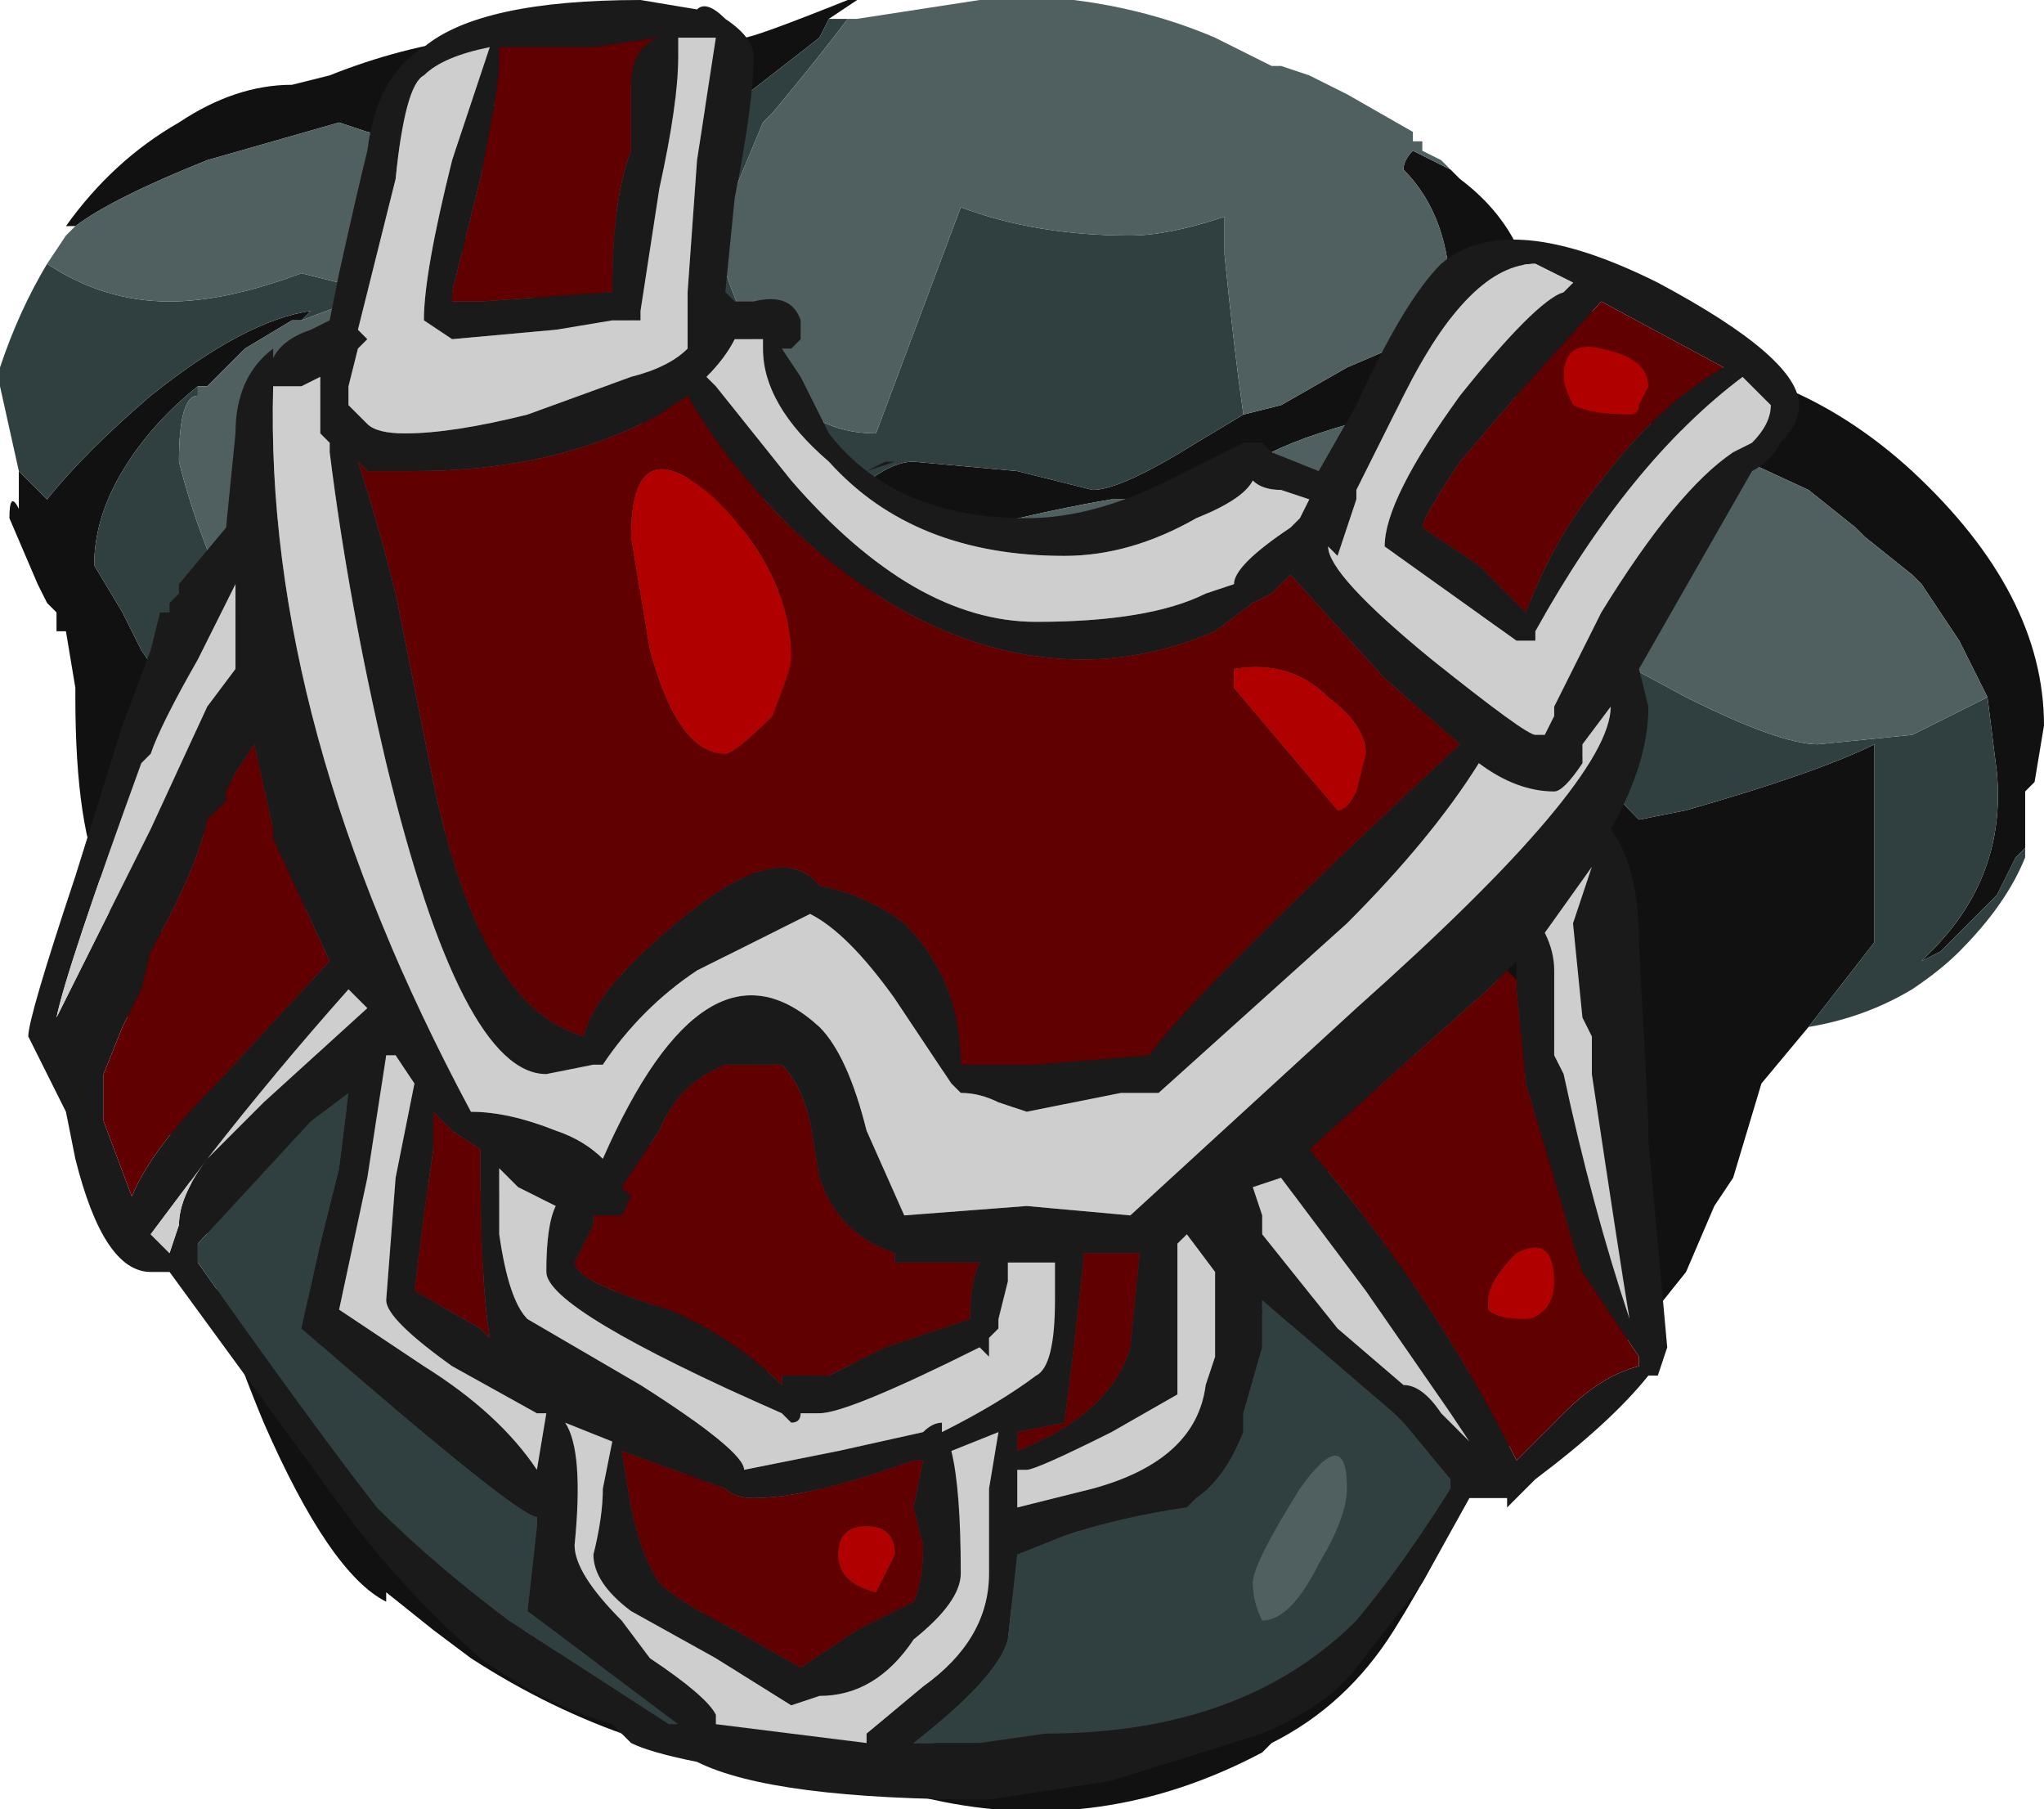 <?xml version="1.0" encoding="UTF-8" standalone="no"?>
<svg xmlns:ffdec="https://www.free-decompiler.com/flash" xmlns:xlink="http://www.w3.org/1999/xlink" ffdec:objectType="frame" height="67.2px" width="75.95px" xmlns="http://www.w3.org/2000/svg">
  <g transform="matrix(1.0, 0.0, 0.0, 1.0, 37.1, 31.15)">
    <use ffdec:characterId="2086" height="67.2" transform="matrix(1.0, 0.0, 0.0, 1.0, -37.1, -31.15)" width="75.95" xlink:href="#sprite0"/>
    <use ffdec:characterId="2087" height="9.55" transform="matrix(7.0, 0.0, 0.0, 7.0, -36.05, -31.15)" width="9.4" xlink:href="#shape1"/>
  </g>
  <defs>
    <g id="sprite0" transform="matrix(1.0, 0.0, 0.0, 1.0, 37.1, 31.15)">
      <use ffdec:characterId="2085" height="9.6" transform="matrix(7.0, 0.0, 0.0, 7.0, -37.1, -31.15)" width="10.85" xlink:href="#shape0"/>
    </g>
    <g id="shape0" transform="matrix(1.0, 0.0, 0.0, 1.0, 5.3, 4.45)">
      <path d="M1.3 -2.25 L1.5 -2.3 1.85 -2.5 2.2 -2.65 2.2 -2.6 2.25 -2.6 Q2.3 -2.6 2.35 -2.65 L2.45 -2.7 2.4 -2.75 2.4 -2.85 Q2.4 -3.3 2.15 -3.55 2.15 -3.6 2.2 -3.65 L2.4 -3.55 2.45 -3.5 Q2.65 -3.35 2.75 -3.15 L2.8 -3.0 3.15 -2.8 3.5 -2.55 Q4.25 -2.5 4.85 -1.95 5.55 -1.3 5.55 -0.6 L5.5 -0.3 5.45 -0.25 5.45 0.05 5.4 0.1 5.3 0.3 Q5.15 0.45 5.0 0.6 L4.9 0.65 4.95 0.6 Q5.35 0.2 5.3 -0.35 L5.25 -0.75 5.1 -1.05 4.9 -1.35 4.85 -1.4 4.6 -1.6 4.55 -1.65 4.3 -1.85 3.65 -2.15 3.55 -2.2 3.4 -2.2 3.0 -2.3 2.7 -2.35 2.05 -2.25 Q1.65 -2.15 1.45 -2.05 L1.4 -2.0 Q1.15 -1.8 0.85 -1.8 L0.6 -1.8 Q0.3 -1.75 -0.1 -1.65 -0.65 -1.45 -0.9 -0.9 L-0.95 -0.9 -0.95 -0.85 -1.1 -0.55 -1.15 -0.4 -1.25 -0.15 -1.3 -0.05 Q-1.3 0.4 -1.1 0.55 L-1.1 0.6 Q-0.95 0.7 -0.65 0.85 L0.85 0.8 1.75 0.6 1.95 0.55 2.4 0.35 2.8 0.1 Q2.75 -0.1 2.85 -0.3 2.85 -0.5 2.7 -0.85 L2.55 -1.2 2.5 -1.45 2.6 -1.25 Q2.9 -0.6 3.4 -0.1 L3.65 -0.15 Q4.35 -0.35 4.65 -0.5 L4.65 0.55 4.3 1.0 4.05 1.3 3.9 1.8 3.8 1.95 3.65 2.3 3.45 2.55 3.0 3.0 2.55 3.35 Q2.35 3.8 2.1 4.2 1.85 4.6 1.45 4.8 L1.4 4.85 Q0.55 5.3 -0.35 5.1 L-1.0 4.95 Q-1.95 4.9 -2.8 4.35 L-3.0 4.2 -3.25 4.0 -3.25 4.05 Q-3.55 3.9 -3.9 3.1 -4.15 2.5 -4.2 2.15 L-4.2 2.05 Q-4.3 1.75 -4.55 1.25 L-4.55 1.2 -4.6 1.05 -4.7 0.6 Q-4.7 0.4 -4.75 0.3 L-4.75 0.25 Q-4.9 -0.05 -4.9 -0.75 L-4.9 -0.8 -4.95 -1.1 -5.0 -1.1 -5.0 -1.2 -5.05 -1.25 -5.1 -1.35 -5.25 -1.7 Q-5.25 -1.85 -5.2 -1.75 L-5.2 -1.95 -5.05 -1.8 Q-4.85 -2.05 -4.5 -2.35 -4.0 -2.75 -3.65 -2.8 L-3.7 -2.75 -3.75 -2.75 -4.0 -2.6 -4.2 -2.4 -4.25 -2.4 Q-4.5 -2.2 -4.65 -1.95 -4.8 -1.7 -4.8 -1.45 L-4.65 -1.2 -4.55 -1.0 -4.0 -0.2 Q-3.8 0.0 -3.65 0.0 L-3.5 -0.05 -3.0 0.35 Q-2.75 0.5 -2.45 0.6 L-2.5 0.6 -2.35 0.65 -2.25 0.65 -2.95 0.6 -3.05 0.6 -3.4 0.55 -3.95 0.2 -4.05 0.15 -4.15 0.0 -4.2 0.05 -4.2 0.0 -4.25 -0.05 -4.35 -0.05 -4.4 0.05 -4.35 0.15 Q-4.45 0.2 -4.45 0.35 -4.45 0.65 -4.35 0.7 L-4.35 0.8 -4.3 0.95 -4.15 1.25 -4.1 1.25 -4.05 1.3 Q-3.9 1.3 -3.75 1.2 -3.55 1.1 -3.4 1.1 L-3.0 1.2 -2.9 1.2 -3.0 1.25 Q-3.55 1.4 -3.75 1.7 L-3.75 1.75 -3.7 2.1 -3.7 2.3 Q-3.6 2.7 -3.45 3.05 -3.25 3.6 -3.0 3.75 L-2.85 3.85 -2.8 3.95 -2.7 4.05 -2.4 4.3 -1.7 4.5 -1.6 4.55 -1.45 4.6 -1.6 4.0 Q-1.7 3.55 -1.65 3.3 -1.55 2.65 -1.85 2.45 L-2.05 2.3 Q-2.15 2.2 -2.15 2.0 L-2.15 1.7 -2.1 1.6 -2.1 1.4 Q-2.0 0.95 -1.85 0.85 L-1.75 0.9 -1.75 1.25 -1.8 1.3 -1.8 1.5 -1.85 1.6 Q-1.85 1.75 -1.6 2.05 L-1.45 2.2 -1.4 2.3 -1.1 2.7 Q-1.1 2.75 -1.15 2.8 L-1.2 2.8 -1.35 2.95 -1.5 3.05 Q-1.55 3.15 -1.55 3.2 L-1.55 3.8 -1.45 4.2 -1.4 4.55 -1.4 4.65 -1.2 4.65 -1.1 4.7 -0.7 4.8 -0.35 4.8 0.15 4.75 Q0.75 4.7 1.3 4.35 1.8 4.1 1.9 3.8 L1.95 3.8 Q2.2 3.45 2.35 3.1 L2.4 3.0 3.1 1.95 3.1 1.9 2.95 2.05 Q2.75 2.15 2.6 2.15 L2.35 2.15 2.25 2.3 Q2.05 2.6 1.6 2.6 L1.45 2.55 1.35 2.5 Q1.95 2.45 2.1 2.05 L2.1 1.95 2.15 1.55 1.9 1.55 1.9 1.6 1.85 1.65 Q1.75 1.8 1.55 1.9 1.3 2.05 1.0 2.15 L0.9 2.05 0.95 2.05 Q1.35 1.85 1.65 1.5 L2.0 1.05 2.05 1.05 2.05 1.1 Q2.05 1.3 1.95 1.5 2.4 1.45 2.85 0.85 L2.9 0.75 2.55 0.75 2.35 0.75 2.15 0.75 1.75 0.95 Q1.5 1.15 1.2 1.25 L1.05 1.3 0.1 1.35 Q-0.45 1.25 -0.85 0.9 L-1.2 0.85 Q-1.45 0.8 -1.45 0.6 L-1.45 0.5 -1.4 0.45 -1.35 0.25 -1.35 0.0 -1.4 0.0 -1.3 -0.25 -1.3 -0.5 -1.25 -0.5 -1.15 -0.8 -1.15 -0.85 -1.05 -1.2 Q-0.95 -1.6 -0.8 -1.8 -0.6 -2.0 -0.45 -2.0 L0.1 -1.95 0.5 -1.85 Q0.65 -1.85 1.05 -2.1 L1.3 -2.25 M-4.9 -3.25 L-4.95 -3.25 Q-4.7 -3.6 -4.35 -3.8 -4.05 -4.0 -3.75 -4.0 L-3.55 -4.05 Q-2.8 -4.35 -2.0 -4.25 L-1.45 -4.25 -1.45 -4.3 -1.35 -4.25 Q-1.3 -4.25 -0.8 -4.45 L-0.75 -4.45 -0.9 -4.35 -0.95 -4.25 -1.4 -3.9 -1.45 -3.85 -1.65 -3.9 -1.9 -4.0 -1.95 -4.0 -2.0 -3.95 -2.55 -3.95 -2.7 -3.9 Q-2.4 -3.8 -2.4 -3.6 L-2.5 -3.4 -2.55 -3.25 -2.4 -3.15 -2.0 -2.8 Q-1.75 -2.55 -1.65 -2.4 L-1.6 -2.3 Q-1.2 -1.95 -1.2 -1.85 L-1.25 -1.8 -1.3 -1.7 Q-1.45 -1.55 -1.45 -1.3 -1.65 -1.4 -1.6 -1.65 L-1.6 -1.8 -1.65 -1.85 -1.65 -2.0 -1.85 -2.2 -1.9 -2.2 -1.95 -2.3 -2.35 -2.7 -2.5 -2.9 -2.55 -2.95 -2.6 -2.95 -2.9 -3.15 -2.8 -3.2 -2.8 -3.25 -2.75 -3.25 Q-2.65 -3.3 -2.65 -3.4 -2.65 -3.55 -2.95 -3.65 L-3.05 -3.65 -3.1 -3.7 -3.35 -3.75 -3.5 -3.8 -4.2 -3.6 Q-4.7 -3.4 -4.9 -3.25 M3.05 1.0 L2.8 1.25 Q2.55 1.45 2.35 1.5 L2.4 1.65 2.4 1.9 2.75 1.7 3.05 1.0 M-1.5 1.15 L-1.5 1.15 M-2.85 2.2 L-2.85 2.2" fill="#111111" fill-rule="evenodd" stroke="none"/>
      <path d="M-0.8 -4.35 Q-0.95 -4.15 -1.2 -3.85 L-1.25 -3.8 -1.5 -3.2 Q-1.45 -2.95 -1.3 -2.65 -1.1 -2.15 -0.65 -2.15 L-0.2 -3.35 Q0.2 -3.2 0.7 -3.2 0.9 -3.2 1.2 -3.3 L1.2 -3.1 Q1.25 -2.6 1.3 -2.25 L1.05 -2.1 Q0.65 -1.85 0.5 -1.85 L0.1 -1.95 -0.45 -2.0 Q-0.6 -2.0 -0.8 -1.8 -0.95 -1.6 -1.05 -1.2 L-1.15 -0.85 -1.25 -1.1 -1.25 -1.15 Q-1.1 -1.45 -1.1 -1.55 -1.1 -1.7 -1.2 -1.8 L-1.2 -1.85 Q-1.2 -1.95 -1.6 -2.3 L-1.65 -2.4 Q-1.75 -2.55 -2.0 -2.8 L-2.4 -3.15 -2.0 -3.35 -1.75 -3.55 -1.7 -3.55 -1.5 -3.8 -1.45 -3.85 -1.4 -3.9 -0.95 -4.25 -0.9 -4.35 -0.8 -4.35 M2.4 -3.55 L2.45 -3.5 2.4 -3.55 M5.45 -0.25 L5.45 0.1 Q5.35 0.35 5.1 0.6 5.0 0.7 4.85 0.8 4.6 0.95 4.3 1.0 L4.65 0.55 4.65 -0.5 Q4.35 -0.35 3.65 -0.15 L3.4 -0.1 Q2.9 -0.6 2.6 -1.25 L2.5 -1.45 2.55 -1.2 2.7 -0.85 Q2.85 -0.5 2.85 -0.3 2.75 -0.1 2.8 0.1 L2.4 0.35 1.95 0.55 1.75 0.6 0.85 0.8 -0.65 0.85 Q-0.95 0.7 -1.1 0.6 L-1.1 0.55 Q-1.3 0.4 -1.3 -0.05 L-1.25 -0.15 -1.15 -0.4 -1.25 -0.05 Q-1.25 0.3 -0.05 0.3 1.0 0.3 1.9 -0.45 2.2 -0.75 2.4 -0.95 L1.95 -1.8 1.85 -1.95 2.1 -1.8 Q2.45 -1.6 2.85 -1.25 L3.0 -1.1 3.65 -0.75 Q4.15 -0.5 4.35 -0.5 L4.85 -0.55 Q4.95 -0.6 5.05 -0.65 L5.25 -0.75 5.3 -0.35 Q5.35 0.2 4.95 0.6 L4.9 0.65 5.0 0.6 Q5.15 0.45 5.3 0.3 L5.4 0.1 5.45 0.05 5.45 -0.25 M-5.2 -1.95 L-5.3 -2.4 -5.3 -2.5 Q-5.2 -2.8 -5.05 -3.05 -4.75 -2.85 -4.4 -2.85 -4.1 -2.85 -3.7 -3.0 L-3.3 -2.9 -3.7 -2.75 -3.65 -2.8 Q-4.0 -2.75 -4.5 -2.35 -4.85 -2.05 -5.05 -1.8 L-5.2 -1.95 M1.45 -2.05 L1.55 -2.0 1.4 -2.0 1.45 -2.05 M-1.15 -0.8 L-1.25 -0.5 -1.3 -0.5 -1.3 -0.25 -1.4 0.0 -1.35 0.0 -1.35 0.25 -1.4 0.45 -1.45 0.5 Q-1.5 0.5 -1.55 0.6 L-1.6 0.65 -1.6 0.75 -1.95 0.7 -2.45 0.6 Q-2.75 0.5 -3.0 0.35 L-3.5 -0.05 -3.65 0.0 Q-3.8 0.0 -4.0 -0.2 L-4.55 -1.0 -4.65 -1.2 -4.8 -1.45 Q-4.8 -1.7 -4.65 -1.95 -4.5 -2.2 -4.25 -2.4 L-4.25 -2.35 Q-4.35 -2.35 -4.35 -2.0 -4.25 -1.6 -4.05 -1.2 L-4.0 -1.1 -3.9 -1.0 -3.65 -0.6 -3.65 -0.55 Q-3.45 -0.35 -3.0 -0.1 L-3.0 -0.05 -2.75 0.0 Q-2.35 0.25 -2.15 0.25 -1.95 0.25 -1.5 -0.6 L-1.25 -1.1 -1.15 -0.8 M0.1 1.35 L1.05 1.3 1.2 1.25 Q1.05 1.4 1.05 1.5 L1.1 1.55 Q1.45 1.45 1.6 1.35 1.75 1.2 1.75 0.95 L2.15 0.75 2.35 0.75 Q2.1 0.95 2.05 1.0 L2.0 1.05 1.65 1.5 Q1.35 1.85 0.95 2.05 L0.9 2.05 1.0 2.15 Q1.3 2.05 1.55 1.9 L1.45 2.1 1.55 2.15 Q1.75 2.15 1.9 2.0 2.0 1.95 2.0 1.85 2.0 1.6 1.9 1.55 L2.15 1.55 2.1 1.95 2.1 2.05 Q1.95 2.45 1.35 2.5 L1.45 2.55 1.6 2.6 Q2.05 2.6 2.25 2.3 L2.35 2.15 2.6 2.15 Q2.75 2.15 2.95 2.05 L3.1 1.9 3.1 1.95 2.4 3.0 2.35 3.1 Q2.2 3.45 1.95 3.8 L1.9 3.8 Q1.8 4.1 1.3 4.35 0.75 4.7 0.15 4.75 L0.2 4.45 Q0.2 4.2 0.25 4.1 0.35 4.0 0.45 3.6 L0.15 4.0 Q-0.05 4.25 -0.35 4.4 -0.45 4.4 -0.7 4.8 L-1.1 4.7 -1.2 4.65 -1.4 4.65 -1.4 4.55 -1.45 4.2 -1.55 3.8 -1.55 3.2 Q-1.55 3.15 -1.5 3.05 L-1.55 3.25 -1.5 3.4 Q-1.45 3.5 -1.3 3.5 -1.0 3.5 -0.7 3.35 -0.4 3.25 -0.4 3.1 -0.4 2.75 -0.95 2.8 L-1.15 2.8 Q-1.1 2.75 -1.1 2.7 L-1.4 2.3 -1.35 2.3 -1.05 2.35 Q-0.95 2.35 -0.95 2.3 L-0.9 2.15 -0.9 2.0 Q-1.15 1.7 -1.4 1.5 L-1.6 1.45 -1.7 1.45 -1.8 1.5 -1.8 1.3 -1.75 1.25 -1.75 0.9 -1.85 0.85 Q-2.0 0.95 -2.1 1.4 L-2.1 1.6 Q-2.1 1.2 -2.65 1.25 -2.9 1.3 -3.0 1.45 -3.15 1.55 -3.15 1.65 -3.15 1.8 -3.0 1.85 L-2.95 1.85 -2.4 1.9 Q-2.25 1.9 -2.15 1.75 L-2.15 1.7 -2.15 2.0 Q-2.15 2.2 -2.05 2.3 L-1.85 2.45 Q-1.55 2.65 -1.65 3.3 -1.7 3.55 -1.6 4.0 L-1.45 4.6 -1.6 4.55 -1.7 4.5 -2.4 4.3 -2.7 4.05 -2.8 3.95 -2.85 3.85 -3.0 3.75 Q-3.25 3.6 -3.45 3.05 -3.6 2.7 -3.7 2.3 L-3.7 2.1 -3.75 1.75 -3.75 1.7 Q-3.55 1.4 -3.0 1.25 L-2.9 1.2 -3.0 1.2 -3.4 1.1 Q-3.55 1.1 -3.75 1.2 -3.9 1.3 -4.05 1.3 L-4.1 1.25 -4.15 1.25 -4.3 0.95 -4.2 0.85 Q-4.0 0.75 -3.95 0.75 L-3.25 0.75 Q-3.1 0.7 -3.0 0.65 L-2.95 0.6 -2.25 0.65 -1.9 0.75 -1.6 0.8 -1.75 0.95 -1.75 1.0 -1.6 0.95 -0.95 1.5 Q-0.15 2.1 0.1 2.1 0.3 2.1 0.55 1.8 L0.65 1.75 0.95 2.05 0.65 1.7 0.85 1.45 Q0.4 1.45 0.1 1.35 M2.55 0.75 L2.9 0.75 2.85 0.85 Q2.4 1.45 1.95 1.5 2.05 1.3 2.05 1.1 L2.05 1.15 2.2 1.15 Q2.45 1.05 2.6 0.85 L2.7 0.75 2.55 0.75 M3.05 1.0 L2.75 1.7 2.4 1.9 2.4 1.65 2.35 1.5 Q2.55 1.45 2.8 1.25 L3.05 1.0 M-1.85 -2.2 L-1.9 -2.2 -1.85 -2.2 M-1.5 1.15 L-1.5 1.15 M-2.85 2.2 L-2.85 2.2 M-2.1 3.05 Q-2.0 3.05 -1.9 2.9 -1.85 2.85 -1.85 2.75 -1.85 2.35 -2.4 2.3 -2.95 2.25 -2.95 2.5 L-2.6 2.75 Q-2.25 3.05 -2.1 3.05" fill="#304040" fill-rule="evenodd" stroke="none"/>
      <path d="M-0.8 -4.35 L-0.75 -4.35 -0.1 -4.45 0.4 -4.45 Q0.8 -4.4 1.15 -4.25 L1.45 -4.1 1.5 -4.1 1.65 -4.05 1.85 -3.95 2.2 -3.75 2.2 -3.7 2.25 -3.7 2.25 -3.65 2.35 -3.6 2.4 -3.55 2.2 -3.65 Q2.15 -3.6 2.15 -3.55 2.4 -3.3 2.4 -2.85 L2.4 -2.75 2.45 -2.7 2.35 -2.65 Q2.3 -2.6 2.25 -2.6 L2.2 -2.6 2.2 -2.65 1.85 -2.5 1.5 -2.3 1.3 -2.25 Q1.25 -2.6 1.2 -3.1 L1.2 -3.3 Q0.9 -3.2 0.7 -3.2 0.2 -3.2 -0.2 -3.35 L-0.65 -2.15 Q-1.1 -2.15 -1.3 -2.65 -1.45 -2.95 -1.5 -3.2 L-1.25 -3.8 -1.2 -3.85 Q-0.95 -4.15 -0.8 -4.35 M-5.05 -3.05 L-4.95 -3.2 -4.9 -3.25 Q-4.7 -3.4 -4.2 -3.6 L-3.5 -3.8 -3.35 -3.75 -3.1 -3.7 -3.05 -3.65 -2.95 -3.65 Q-2.65 -3.55 -2.65 -3.4 -2.65 -3.3 -2.75 -3.25 L-2.8 -3.25 -2.8 -3.2 -2.9 -3.15 -2.6 -2.95 -2.55 -2.95 -2.5 -2.9 -2.35 -2.7 -1.95 -2.3 -1.9 -2.2 -1.85 -2.2 -1.65 -2.0 -1.65 -1.85 -1.6 -1.8 -1.6 -1.65 Q-1.65 -1.4 -1.45 -1.3 -1.45 -1.55 -1.3 -1.7 L-1.25 -1.8 -1.2 -1.85 -1.2 -1.8 Q-1.1 -1.7 -1.1 -1.55 -1.1 -1.45 -1.25 -1.15 L-1.25 -1.1 -1.15 -0.85 -1.15 -0.8 -1.25 -1.1 -1.5 -0.6 Q-1.95 0.25 -2.15 0.25 -2.35 0.25 -2.75 0.0 L-3.0 -0.05 -3.0 -0.1 Q-3.45 -0.35 -3.65 -0.55 L-3.65 -0.6 -3.9 -1.0 -4.0 -1.1 -4.05 -1.2 Q-4.25 -1.6 -4.35 -2.0 -4.35 -2.35 -4.25 -2.35 L-4.25 -2.4 -4.2 -2.4 -4.0 -2.6 -3.75 -2.75 -3.7 -2.75 -3.3 -2.9 -3.7 -3.0 Q-4.1 -2.85 -4.4 -2.85 -4.75 -2.85 -5.05 -3.05 M1.45 -2.05 Q1.65 -2.15 2.05 -2.25 L2.7 -2.35 3.0 -2.3 3.4 -2.2 3.55 -2.2 3.65 -2.15 4.3 -1.85 4.55 -1.65 4.6 -1.6 4.85 -1.4 4.9 -1.35 5.1 -1.05 5.25 -0.75 5.05 -0.65 Q4.95 -0.6 4.85 -0.55 L4.35 -0.5 Q4.15 -0.5 3.65 -0.75 L3.0 -1.1 2.85 -1.25 Q2.45 -1.6 2.1 -1.8 L1.85 -1.95 1.95 -1.8 2.4 -0.95 Q2.2 -0.75 1.9 -0.45 1.0 0.3 -0.05 0.3 -1.25 0.3 -1.25 -0.05 L-1.15 -0.4 -1.1 -0.55 -0.95 -0.85 -0.95 -0.9 -0.9 -0.9 Q-0.65 -1.45 -0.1 -1.65 0.3 -1.75 0.6 -1.8 L0.85 -1.8 Q1.15 -1.8 1.4 -2.0 L1.55 -2.0 1.45 -2.05 M-1.45 0.5 L-1.45 0.6 Q-1.45 0.8 -1.2 0.85 L-0.85 0.9 Q-0.45 1.25 0.1 1.35 0.4 1.45 0.85 1.45 L0.65 1.7 0.95 2.05 0.65 1.75 0.55 1.8 Q0.3 2.1 0.1 2.1 -0.15 2.1 -0.95 1.5 L-1.6 0.95 -1.75 1.0 -1.75 0.95 -1.6 0.8 -1.9 0.75 -2.25 0.65 -2.35 0.65 -2.5 0.6 -2.45 0.6 -1.95 0.7 -1.6 0.75 -1.6 0.65 -1.55 0.6 Q-1.5 0.5 -1.45 0.5 M1.2 1.25 Q1.5 1.15 1.75 0.95 1.75 1.2 1.6 1.35 1.45 1.45 1.1 1.55 L1.05 1.5 Q1.05 1.4 1.2 1.25 M2.35 0.75 L2.55 0.75 2.7 0.75 2.6 0.85 Q2.45 1.05 2.2 1.15 L2.05 1.15 2.05 1.1 2.05 1.05 2.0 1.05 2.05 1.0 Q2.1 0.95 2.35 0.75 M1.55 1.9 Q1.75 1.8 1.85 1.65 L1.9 1.6 1.9 1.55 Q2.0 1.6 2.0 1.85 2.0 1.95 1.9 2.0 1.75 2.15 1.55 2.15 L1.45 2.1 1.55 1.9 M0.15 4.75 L-0.35 4.8 -0.7 4.8 Q-0.45 4.4 -0.35 4.4 -0.05 4.25 0.15 4.0 L0.45 3.6 Q0.35 4.0 0.25 4.1 0.2 4.2 0.2 4.45 L0.15 4.75 M-1.5 3.05 L-1.35 2.95 -1.2 2.8 -1.15 2.8 -0.95 2.8 Q-0.4 2.75 -0.4 3.1 -0.4 3.25 -0.7 3.35 -1.0 3.5 -1.3 3.5 -1.45 3.5 -1.5 3.4 L-1.55 3.25 -1.5 3.05 M-1.4 2.3 L-1.45 2.2 -1.6 2.05 Q-1.85 1.75 -1.85 1.6 L-1.8 1.5 -1.7 1.45 -1.6 1.45 -1.4 1.5 Q-1.15 1.7 -0.9 2.0 L-0.9 2.15 -0.95 2.3 Q-0.95 2.35 -1.05 2.35 L-1.35 2.3 -1.4 2.3 M-2.1 1.6 L-2.15 1.7 -2.15 1.75 Q-2.25 1.9 -2.4 1.9 L-2.95 1.85 -3.0 1.85 Q-3.15 1.8 -3.15 1.65 -3.15 1.55 -3.0 1.45 -2.9 1.3 -2.65 1.25 -2.1 1.2 -2.1 1.6 M-4.3 0.95 L-4.35 0.8 -4.35 0.7 Q-4.45 0.65 -4.45 0.35 -4.45 0.2 -4.35 0.15 L-4.4 0.05 -4.35 -0.05 -4.25 -0.05 -4.2 0.0 -4.2 0.05 -4.15 0.0 -4.05 0.15 -3.95 0.2 -3.4 0.55 -3.05 0.6 -2.95 0.6 -3.0 0.65 Q-3.1 0.7 -3.25 0.75 L-3.95 0.75 Q-4.0 0.75 -4.2 0.85 L-4.3 0.95 M-2.4 -3.15 L-2.55 -3.25 -2.5 -3.4 -2.4 -3.6 Q-2.4 -3.8 -2.7 -3.9 L-2.55 -3.95 -2.0 -3.95 -1.95 -4.0 -1.9 -4.0 -1.65 -3.9 -1.45 -3.85 -1.5 -3.8 -1.7 -3.55 -1.75 -3.55 -2.0 -3.35 -2.4 -3.15 M-2.1 3.05 Q-2.25 3.05 -2.6 2.75 L-2.95 2.5 Q-2.95 2.25 -2.4 2.3 -1.85 2.35 -1.85 2.75 -1.85 2.85 -1.9 2.9 -2.0 3.05 -2.1 3.05" fill="#506060" fill-rule="evenodd" stroke="none"/>
    </g>
    <g id="shape1" transform="matrix(1.0, 0.0, 0.0, 1.0, 5.15, 4.45)">
      <path d="M1.5 -1.85 Q1.4 -1.85 1.35 -1.9 1.3 -1.8 1.05 -1.7 0.7 -1.5 0.35 -1.5 -0.45 -1.5 -0.9 -2.0 -1.25 -2.3 -1.25 -2.6 L-1.25 -2.65 -1.4 -2.65 Q-1.45 -2.55 -1.55 -2.45 L-1.5 -2.4 -1.1 -1.9 Q-0.45 -1.15 0.2 -1.15 0.8 -1.15 1.1 -1.3 L1.25 -1.35 Q1.25 -1.45 1.55 -1.65 L1.6 -1.7 1.65 -1.8 1.5 -1.85 M1.7 -1.95 L1.9 -2.3 Q2.15 -2.85 2.35 -3.05 2.7 -3.35 3.5 -2.95 4.25 -2.55 4.25 -2.3 4.25 -2.2 4.15 -2.1 4.1 -2.0 4.0 -1.95 L3.4 -0.9 3.45 -0.7 Q3.45 -0.4 3.25 -0.05 3.4 0.15 3.4 0.55 L3.45 1.5 3.45 1.6 3.55 2.7 3.5 2.85 3.45 2.85 Q3.25 3.1 2.85 3.4 L2.7 3.55 2.7 3.5 2.5 3.5 2.25 3.95 1.9 4.4 Q1.75 4.6 1.4 4.75 L0.6 5.0 -0.05 5.1 Q-1.2 5.1 -1.6 4.9 -1.85 4.85 -1.95 4.8 L-2.05 4.7 Q-2.4 4.6 -2.75 4.35 -3.15 4.0 -3.45 3.6 L-4.4 2.3 -4.5 2.3 Q-4.75 2.3 -4.9 1.7 L-4.95 1.45 -5.15 1.05 Q-5.15 0.95 -4.9 0.2 L-4.65 -0.6 -4.5 -1.0 -4.45 -1.2 -4.4 -1.2 -4.4 -1.25 -4.35 -1.3 -4.35 -1.35 -4.1 -1.65 -4.05 -2.15 Q-4.05 -2.45 -3.85 -2.6 L-3.85 -2.55 Q-3.8 -2.65 -3.65 -2.7 L-3.55 -2.75 -3.5 -3.0 Q-3.4 -3.45 -3.35 -3.65 -3.3 -4.05 -3.05 -4.2 -2.75 -4.45 -1.9 -4.45 L-1.6 -4.4 Q-1.55 -4.45 -1.45 -4.35 -1.3 -4.25 -1.3 -4.15 -1.3 -3.9 -1.4 -3.4 L-1.45 -2.9 -1.4 -2.85 -1.3 -2.85 Q-1.1 -2.9 -1.05 -2.75 L-1.05 -2.65 -1.1 -2.6 -1.15 -2.6 -1.05 -2.45 -0.9 -2.15 Q-0.55 -1.7 0.15 -1.7 0.5 -1.7 0.9 -1.9 L1.3 -2.1 1.4 -2.1 1.45 -2.05 1.7 -1.95 M1.9 -1.8 L1.8 -1.5 1.75 -1.55 Q1.75 -1.4 2.3 -0.95 2.8 -0.55 2.85 -0.55 L2.9 -0.55 2.95 -0.65 2.95 -0.7 3.2 -1.2 Q3.6 -1.85 3.9 -2.05 L4.0 -2.1 Q4.1 -2.2 4.1 -2.3 L3.95 -2.45 Q3.35 -2.0 2.85 -1.1 L2.85 -1.05 2.75 -1.05 2.05 -1.55 Q2.05 -1.8 2.45 -2.35 2.85 -2.85 3.0 -2.9 L3.05 -2.95 2.85 -3.05 Q2.5 -3.05 2.15 -2.35 L1.9 -1.85 1.9 -1.8 M2.45 -2.0 Q2.25 -1.7 2.25 -1.65 L2.55 -1.45 2.8 -1.2 Q2.95 -1.6 3.2 -1.9 3.5 -2.3 3.85 -2.5 L3.2 -2.85 2.75 -2.35 2.45 -2.0 M1.15 -1.1 Q0.8 -0.95 0.45 -0.95 -0.35 -0.95 -1.1 -1.65 -1.45 -2.0 -1.65 -2.35 L-1.8 -2.25 Q-2.35 -1.95 -3.1 -1.95 L-3.35 -1.95 -3.4 -2.0 Q-3.3 -1.7 -3.2 -1.3 L-3.0 -0.3 Q-2.75 0.9 -2.2 1.05 -2.15 0.8 -1.65 0.4 -1.15 0.0 -0.95 0.25 -0.7 0.3 -0.5 0.45 -0.2 0.75 -0.2 1.2 L0.2 1.2 0.8 1.15 Q1.05 0.8 2.45 -0.5 L2.05 -0.85 1.55 -1.4 1.45 -1.3 1.35 -1.25 1.15 -1.1 M3.25 -0.7 L3.1 -0.5 3.1 -0.4 Q3.0 -0.25 2.95 -0.25 2.75 -0.25 2.55 -0.4 2.3 0.0 1.85 0.45 L0.85 1.35 0.65 1.35 0.15 1.45 0.0 1.4 Q-0.1 1.35 -0.2 1.35 L-0.25 1.3 -0.55 0.85 Q-0.8 0.5 -1.0 0.4 L-1.6 0.7 Q-1.9 0.9 -2.1 1.2 L-2.15 1.2 -2.4 1.25 Q-2.85 1.25 -3.25 -0.4 -3.45 -1.25 -3.55 -2.05 L-3.55 -2.1 -3.6 -2.15 -3.6 -2.45 -3.7 -2.4 -3.85 -2.4 Q-3.9 -0.6 -2.8 1.45 -2.6 1.45 -2.35 1.55 -2.2 1.6 -2.1 1.7 -1.55 0.45 -0.95 1.0 -0.8 1.15 -0.7 1.55 L-0.5 2.0 0.15 1.95 0.7 2.0 1.9 0.9 Q3.25 -0.3 3.25 -0.7 M3.1 0.3 L3.15 0.15 2.9 0.5 Q2.95 0.6 2.95 0.7 L2.95 1.15 3.0 1.25 Q3.15 1.95 3.35 2.55 L3.35 2.55 Q3.3 2.25 3.15 1.25 L3.15 1.05 3.1 0.95 3.05 0.45 3.1 0.3 M2.6 0.8 L2.15 1.2 1.65 1.65 Q2.3 2.4 2.75 3.3 L3.0 3.05 Q3.2 2.85 3.4 2.8 L3.4 2.75 3.1 2.3 3.05 2.15 Q2.95 1.8 2.8 1.3 L2.75 0.8 2.75 0.75 2.75 0.65 2.6 0.8 M1.4 2.1 L1.8 2.6 2.15 2.9 Q2.25 2.9 2.35 3.05 L2.5 3.2 2.4 3.05 1.95 2.4 1.5 1.8 1.35 1.85 1.4 2.0 1.4 2.1 M0.95 2.15 L0.95 2.95 0.6 3.15 Q0.2 3.35 0.15 3.35 L0.1 3.35 0.1 3.55 0.5 3.45 Q1.05 3.3 1.1 2.9 L1.15 2.75 1.15 2.3 1.0 2.1 0.95 2.15 M0.0 2.6 L-0.05 2.65 -0.05 2.75 -0.1 2.7 Q-0.8 3.05 -0.95 3.05 L-1.05 3.05 Q-1.05 3.1 -1.1 3.1 L-1.15 3.05 Q-2.4 2.5 -2.4 2.3 -2.4 2.05 -2.35 1.95 L-2.55 1.85 -2.65 1.75 -2.65 2.1 Q-2.6 2.45 -2.5 2.55 L-1.9 2.9 Q-1.35 3.25 -1.35 3.35 L-0.85 3.25 -0.4 3.15 Q-0.35 3.1 -0.3 3.1 L-0.3 3.15 Q0.0 3.0 0.2 2.85 0.3 2.8 0.3 2.45 0.3 2.3 0.3 2.25 L0.05 2.25 0.05 2.35 0.0 2.55 0.0 2.6 M0.45 2.25 L0.4 2.7 0.35 3.1 0.1 3.15 0.1 3.25 Q0.6 3.05 0.7 2.7 L0.75 2.2 0.45 2.2 0.45 2.25 M1.3 3.05 L1.3 3.15 Q1.2 3.4 1.05 3.5 L1.0 3.55 Q0.65 3.6 0.35 3.7 L0.1 3.8 0.05 4.25 Q0.0 4.45 -0.45 4.8 L-0.1 4.8 0.25 4.75 Q1.3 4.75 1.9 4.15 2.15 3.85 2.4 3.45 L2.4 3.4 2.15 3.1 2.1 3.05 1.4 2.45 1.4 2.7 1.3 3.05 M-2.7 -4.2 Q-2.95 -4.15 -3.05 -4.05 -3.15 -4.0 -3.2 -3.5 L-3.4 -2.7 -3.35 -2.65 -3.4 -2.6 -3.45 -2.4 -3.45 -2.3 -3.35 -2.2 Q-3.3 -2.15 -3.15 -2.15 -2.9 -2.15 -2.5 -2.25 L-1.95 -2.45 Q-1.75 -2.5 -1.65 -2.6 L-1.65 -2.9 -1.6 -3.6 -1.5 -4.25 -1.7 -4.25 -1.7 -4.15 Q-1.7 -3.9 -1.8 -3.45 L-1.9 -2.8 -1.9 -2.75 -2.05 -2.75 -2.35 -2.7 -2.9 -2.65 -3.05 -2.75 Q-3.05 -3.0 -2.9 -3.6 L-2.7 -4.2 M-2.65 -4.1 Q-2.65 -4.0 -2.75 -3.5 L-2.9 -2.9 -2.9 -2.85 -2.75 -2.85 -2.05 -2.9 Q-2.05 -3.4 -1.95 -3.65 L-1.95 -4.0 Q-1.95 -4.2 -1.8 -4.25 L-2.15 -4.2 -2.65 -4.2 -2.65 -4.1 M-4.55 -0.4 Q-4.95 0.7 -5.0 0.95 -4.85 0.65 -4.5 -0.05 L-4.2 -0.7 -4.05 -0.9 -4.05 -1.35 -4.25 -0.95 Q-4.45 -0.6 -4.5 -0.45 L-4.55 -0.4 M-4.1 -0.2 L-4.2 -0.1 Q-4.25 0.15 -4.5 0.6 L-4.55 0.8 -4.65 1.0 -4.75 1.25 -4.75 1.5 -4.6 1.9 Q-4.5 1.65 -4.15 1.3 L-3.55 0.65 -3.85 0.0 -3.85 -0.05 -3.95 -0.5 -4.05 -0.35 -4.1 -0.25 -4.1 -0.2 M-0.55 -2.0 L-0.7 -1.95 -0.6 -2.0 -0.55 -2.0 M-1.15 1.2 L-1.45 1.2 Q-1.7 1.3 -1.8 1.55 L-2.0 1.85 -1.95 1.9 -2.0 2.0 -2.15 2.0 -2.15 2.05 -2.25 2.25 Q-2.25 2.35 -1.75 2.5 -1.4 2.65 -1.15 2.9 L-1.15 2.85 -0.9 2.85 -0.6 2.7 -0.15 2.55 Q-0.15 2.35 -0.1 2.25 L-0.55 2.25 -0.55 2.2 Q-0.85 2.1 -0.95 1.8 L-1.0 1.5 Q-1.05 1.3 -1.15 1.2 M-2.75 1.65 L-2.9 1.55 -3.0 1.45 -3.0 1.65 -3.05 2.0 -3.1 2.4 -2.75 2.6 -2.7 2.65 Q-2.75 2.35 -2.75 1.7 L-2.75 1.65 M-2.45 3.05 L-2.9 2.8 Q-3.25 2.55 -3.25 2.45 L-3.2 1.8 -3.1 1.3 -3.2 1.15 -3.25 1.15 -3.35 1.8 -3.5 2.5 -3.05 2.8 Q-2.65 3.05 -2.45 3.35 L-2.4 3.05 -2.45 3.05 M-2.05 3.2 L-2.3 3.1 Q-2.2 3.25 -2.25 3.75 -2.25 3.9 -2.0 4.15 L-1.85 4.35 Q-1.55 4.55 -1.5 4.65 L-1.5 4.7 -0.7 4.8 -0.7 4.75 -0.4 4.5 Q-0.05 4.25 -0.05 3.9 L-0.05 3.45 0.0 3.15 -0.25 3.25 Q-0.2 3.45 -0.2 3.9 -0.2 4.05 -0.45 4.25 -0.65 4.55 -0.95 4.55 L-1.1 4.6 -1.5 4.35 -1.95 4.1 Q-2.15 3.95 -2.15 3.8 -2.1 3.6 -2.1 3.45 L-2.05 3.2 M-1.45 3.45 L-2.0 3.25 -1.95 3.55 Q-1.9 3.8 -1.8 3.95 -1.7 4.05 -1.4 4.2 L-1.05 4.4 -0.75 4.2 -0.45 4.05 Q-0.4 3.95 -0.4 3.75 L-0.45 3.55 -0.4 3.3 -0.45 3.3 Q-1.0 3.5 -1.3 3.5 -1.4 3.5 -1.45 3.45 M-3.9 1.4 L-3.35 0.9 -3.45 0.8 Q-3.85 1.25 -4.2 1.7 L-4.5 2.1 -4.4 2.2 -4.35 2.05 Q-4.35 1.9 -4.2 1.7 L-3.9 1.4 M-3.45 1.35 L-3.65 1.5 -4.25 2.15 -4.25 2.25 Q-3.65 3.1 -3.3 3.55 -3.0 3.85 -2.6 4.15 L-1.75 4.7 -1.7 4.7 -2.5 4.1 -2.45 3.65 -2.45 3.6 Q-2.55 3.6 -3.7 2.6 L-3.6 2.15 -3.5 1.75 -3.45 1.35" fill="#1a1a1a" fill-rule="evenodd" stroke="none"/>
      <path d="M1.5 -1.85 L1.65 -1.8 1.6 -1.7 1.55 -1.65 Q1.25 -1.45 1.25 -1.35 L1.1 -1.3 Q0.8 -1.15 0.2 -1.15 -0.45 -1.15 -1.1 -1.9 L-1.5 -2.4 -1.55 -2.45 Q-1.45 -2.55 -1.4 -2.65 L-1.25 -2.65 -1.25 -2.6 Q-1.25 -2.3 -0.9 -2.0 -0.45 -1.5 0.35 -1.5 0.7 -1.5 1.05 -1.7 1.3 -1.8 1.35 -1.9 1.4 -1.85 1.5 -1.85 M1.9 -1.8 L1.9 -1.85 2.15 -2.35 Q2.5 -3.05 2.85 -3.05 L3.05 -2.95 3.0 -2.9 Q2.85 -2.85 2.45 -2.35 2.05 -1.8 2.05 -1.55 L2.75 -1.05 2.85 -1.05 2.85 -1.1 Q3.35 -2.0 3.95 -2.45 L4.1 -2.3 Q4.1 -2.2 4.0 -2.1 L3.9 -2.05 Q3.6 -1.85 3.2 -1.2 L2.95 -0.7 2.95 -0.65 2.9 -0.55 2.85 -0.55 Q2.8 -0.55 2.3 -0.95 1.75 -1.4 1.75 -1.55 L1.8 -1.5 1.9 -1.8 M3.1 0.3 L3.05 0.45 3.1 0.95 3.15 1.05 3.15 1.25 Q3.3 2.25 3.35 2.55 L3.35 2.55 Q3.15 1.95 3.0 1.25 L2.95 1.15 2.95 0.7 Q2.95 0.6 2.9 0.5 L3.15 0.15 3.1 0.3 M3.25 -0.7 Q3.25 -0.3 1.9 0.9 L0.7 2.0 0.15 1.95 -0.5 2.0 -0.7 1.55 Q-0.8 1.15 -0.95 1.0 -1.55 0.45 -2.1 1.7 -2.2 1.6 -2.35 1.55 -2.6 1.45 -2.8 1.45 -3.9 -0.6 -3.85 -2.4 L-3.7 -2.4 -3.6 -2.45 -3.6 -2.15 -3.55 -2.1 -3.55 -2.05 Q-3.45 -1.25 -3.25 -0.4 -2.85 1.25 -2.4 1.25 L-2.15 1.2 -2.1 1.2 Q-1.9 0.9 -1.6 0.7 L-1.0 0.4 Q-0.8 0.5 -0.55 0.85 L-0.25 1.3 -0.2 1.35 Q-0.1 1.35 0.0 1.4 L0.15 1.45 0.65 1.35 0.85 1.35 1.85 0.45 Q2.3 0.0 2.55 -0.4 2.75 -0.25 2.95 -0.25 3.0 -0.25 3.1 -0.4 L3.1 -0.5 3.25 -0.7 M0.0 2.6 L0.0 2.55 0.05 2.35 0.05 2.25 0.3 2.25 Q0.3 2.3 0.3 2.45 0.3 2.8 0.2 2.85 0.0 3.0 -0.3 3.15 L-0.3 3.1 Q-0.35 3.1 -0.4 3.15 L-0.85 3.25 -1.35 3.35 Q-1.35 3.25 -1.9 2.9 L-2.5 2.55 Q-2.6 2.45 -2.65 2.1 L-2.65 1.75 -2.55 1.85 -2.35 1.95 Q-2.4 2.05 -2.4 2.3 -2.4 2.5 -1.15 3.05 L-1.1 3.1 Q-1.05 3.1 -1.05 3.05 L-0.95 3.05 Q-0.8 3.05 -0.1 2.7 L-0.05 2.75 -0.05 2.65 0.0 2.6 M0.95 2.15 L1.0 2.1 1.15 2.3 1.15 2.75 1.1 2.9 Q1.05 3.3 0.5 3.45 L0.1 3.55 0.1 3.35 0.15 3.35 Q0.2 3.35 0.6 3.15 L0.95 2.95 0.95 2.15 M1.4 2.1 L1.4 2.0 1.35 1.85 1.5 1.8 1.95 2.4 2.4 3.05 2.5 3.2 2.35 3.05 Q2.25 2.9 2.15 2.9 L1.8 2.6 1.4 2.1 M-2.7 -4.2 L-2.9 -3.6 Q-3.05 -3.0 -3.05 -2.75 L-2.9 -2.65 -2.35 -2.7 -2.05 -2.75 -1.9 -2.75 -1.9 -2.8 -1.8 -3.45 Q-1.7 -3.9 -1.7 -4.15 L-1.7 -4.25 -1.5 -4.25 -1.6 -3.6 -1.65 -2.9 -1.65 -2.6 Q-1.75 -2.5 -1.95 -2.45 L-2.5 -2.25 Q-2.9 -2.15 -3.15 -2.15 -3.3 -2.15 -3.35 -2.2 L-3.45 -2.3 -3.45 -2.4 -3.4 -2.6 -3.35 -2.65 -3.4 -2.7 -3.2 -3.5 Q-3.15 -4.0 -3.05 -4.05 -2.95 -4.15 -2.7 -4.2 M-4.55 -0.4 L-4.5 -0.45 Q-4.45 -0.6 -4.25 -0.95 L-4.05 -1.35 -4.05 -0.9 -4.2 -0.7 -4.5 -0.05 Q-4.85 0.65 -5.0 0.95 -4.95 0.7 -4.55 -0.4 M-2.05 3.2 L-2.1 3.45 Q-2.1 3.6 -2.15 3.8 -2.15 3.95 -1.95 4.1 L-1.5 4.35 -1.1 4.6 -0.95 4.55 Q-0.65 4.55 -0.45 4.25 -0.2 4.05 -0.2 3.9 -0.2 3.45 -0.25 3.25 L0.0 3.15 -0.05 3.45 -0.05 3.9 Q-0.05 4.25 -0.4 4.5 L-0.7 4.75 -0.7 4.8 -1.5 4.7 -1.5 4.65 Q-1.55 4.55 -1.85 4.35 L-2.0 4.15 Q-2.25 3.9 -2.25 3.75 -2.2 3.25 -2.3 3.1 L-2.05 3.2 M-2.45 3.05 L-2.4 3.05 -2.45 3.35 Q-2.65 3.05 -3.05 2.8 L-3.5 2.5 -3.35 1.8 -3.25 1.15 -3.2 1.15 -3.1 1.3 -3.2 1.8 -3.25 2.45 Q-3.25 2.55 -2.9 2.8 L-2.45 3.05 M-3.9 1.4 L-4.2 1.7 Q-4.35 1.9 -4.35 2.05 L-4.4 2.2 -4.5 2.1 -4.2 1.7 Q-3.85 1.25 -3.45 0.8 L-3.35 0.9 -3.9 1.4" fill="#cecece" fill-rule="evenodd" stroke="none"/>
      <path d="M1.15 -1.1 L1.35 -1.25 1.45 -1.3 1.55 -1.4 2.05 -0.85 2.45 -0.5 Q1.05 0.8 0.8 1.15 L0.2 1.2 -0.2 1.2 Q-0.2 0.75 -0.5 0.45 -0.7 0.3 -0.95 0.25 -1.15 0.0 -1.65 0.4 -2.15 0.8 -2.2 1.05 -2.75 0.9 -3.0 -0.3 L-3.2 -1.3 Q-3.3 -1.7 -3.4 -2.0 L-3.35 -1.95 -3.1 -1.95 Q-2.35 -1.95 -1.8 -2.25 L-1.65 -2.35 Q-1.45 -2.0 -1.1 -1.65 -0.35 -0.95 0.45 -0.95 0.8 -0.95 1.15 -1.1 M2.45 -2.0 L2.75 -2.35 3.2 -2.85 3.85 -2.5 Q3.5 -2.3 3.2 -1.9 2.95 -1.6 2.8 -1.2 L2.55 -1.45 2.25 -1.65 Q2.25 -1.7 2.45 -2.0 M3.4 -2.3 L3.45 -2.4 Q3.45 -2.55 3.2 -2.6 3.0 -2.65 3.0 -2.45 3.0 -2.4 3.05 -2.3 3.15 -2.25 3.35 -2.25 3.4 -2.25 3.4 -2.3 M1.25 -0.85 L1.25 -0.8 1.8 -0.15 Q1.85 -0.15 1.9 -0.25 L1.95 -0.45 Q1.95 -0.6 1.75 -0.75 1.55 -0.95 1.25 -0.9 L1.25 -0.85 M2.75 0.75 L2.75 0.8 2.8 1.3 Q2.95 1.8 3.05 2.15 L3.1 2.3 3.4 2.75 3.4 2.8 Q3.2 2.85 3.0 3.05 L2.75 3.3 Q2.3 2.4 1.65 1.65 L2.15 1.2 2.6 0.8 2.7 0.7 2.75 0.75 M2.9 2.5 Q2.95 2.45 2.95 2.35 2.95 2.1 2.75 2.2 2.6 2.35 2.6 2.45 L2.6 2.5 Q2.65 2.55 2.8 2.55 2.85 2.55 2.9 2.5 M0.45 2.25 L0.45 2.2 0.75 2.2 0.7 2.7 Q0.6 3.05 0.1 3.25 L0.1 3.15 0.35 3.1 0.4 2.7 0.45 2.25 M-2.65 -4.1 L-2.65 -4.2 -2.15 -4.2 -1.8 -4.25 Q-1.95 -4.2 -1.95 -4.0 L-1.95 -3.65 Q-2.05 -3.4 -2.05 -2.9 L-2.75 -2.85 -2.9 -2.85 -2.9 -2.9 -2.75 -3.5 Q-2.65 -4.0 -2.65 -4.1 M-4.1 -0.2 L-4.1 -0.25 -4.05 -0.35 -3.95 -0.5 -3.85 -0.05 -3.85 0.0 -3.55 0.65 -4.15 1.3 Q-4.5 1.65 -4.6 1.9 L-4.75 1.5 -4.75 1.25 -4.65 1.0 -4.55 0.8 -4.5 0.6 Q-4.25 0.15 -4.2 -0.1 L-4.1 -0.2 M-1.85 -1.0 Q-1.7 -0.45 -1.45 -0.45 -1.4 -0.45 -1.2 -0.65 -1.1 -0.9 -1.1 -0.95 -1.1 -1.4 -1.5 -1.8 -1.95 -2.2 -1.95 -1.6 L-1.85 -1.0 M-2.75 1.65 L-2.75 1.7 Q-2.75 2.35 -2.7 2.65 L-2.75 2.6 -3.1 2.4 -3.05 2.0 -3.0 1.65 -3.0 1.45 -2.9 1.55 -2.75 1.65 M-1.15 1.2 Q-1.05 1.3 -1.0 1.5 L-0.95 1.8 Q-0.85 2.1 -0.55 2.2 L-0.55 2.25 -0.1 2.25 Q-0.15 2.35 -0.15 2.55 L-0.6 2.7 -0.9 2.85 -1.15 2.85 -1.15 2.9 Q-1.4 2.65 -1.75 2.5 -2.25 2.35 -2.25 2.25 L-2.15 2.05 -2.15 2.0 -2.0 2.0 -1.95 1.9 -2.0 1.85 -1.8 1.55 Q-1.7 1.3 -1.45 1.2 L-1.15 1.2 M-1.45 3.45 Q-1.4 3.5 -1.3 3.5 -1.0 3.5 -0.45 3.3 L-0.4 3.3 -0.45 3.55 -0.4 3.75 Q-0.4 3.95 -0.45 4.05 L-0.75 4.2 -1.05 4.4 -1.4 4.2 Q-1.7 4.05 -1.8 3.95 -1.9 3.8 -1.95 3.55 L-2.0 3.25 -1.45 3.45 M-0.65 4.0 L-0.55 3.8 Q-0.55 3.65 -0.7 3.65 -0.85 3.65 -0.85 3.8 -0.85 3.95 -0.65 4.0" fill="#600000" fill-rule="evenodd" stroke="none"/>
      <path d="M1.25 -0.85 L1.25 -0.9 Q1.55 -0.95 1.75 -0.75 1.95 -0.6 1.95 -0.45 L1.9 -0.25 Q1.85 -0.15 1.8 -0.15 L1.25 -0.8 1.25 -0.85 M3.4 -2.3 Q3.4 -2.25 3.35 -2.25 3.15 -2.25 3.05 -2.3 3.0 -2.4 3.0 -2.45 3.0 -2.65 3.2 -2.6 3.45 -2.55 3.45 -2.4 L3.4 -2.3 M2.9 2.5 Q2.85 2.55 2.8 2.55 2.65 2.55 2.6 2.5 L2.6 2.45 Q2.6 2.35 2.75 2.2 2.95 2.1 2.95 2.35 2.95 2.45 2.9 2.5 M-1.85 -1.0 L-1.95 -1.6 Q-1.95 -2.2 -1.5 -1.8 -1.1 -1.4 -1.1 -0.95 -1.1 -0.9 -1.2 -0.65 -1.4 -0.45 -1.45 -0.45 -1.7 -0.45 -1.85 -1.0 M-0.65 4.0 Q-0.85 3.95 -0.85 3.8 -0.85 3.65 -0.7 3.65 -0.55 3.65 -0.55 3.8 L-0.65 4.0" fill="#b00000" fill-rule="evenodd" stroke="none"/>
      <path d="M1.3 3.05 L1.4 2.7 1.4 2.45 2.1 3.05 2.15 3.1 2.4 3.4 2.4 3.45 Q2.15 3.85 1.9 4.15 1.3 4.75 0.25 4.75 L-0.1 4.8 -0.45 4.8 Q0.0 4.45 0.05 4.25 L0.1 3.8 0.35 3.7 Q0.65 3.6 1.0 3.55 L1.05 3.5 Q1.2 3.4 1.3 3.15 L1.3 3.05 M1.85 3.45 Q1.85 3.1 1.6 3.45 1.35 3.85 1.35 3.95 1.35 4.05 1.4 4.15 1.55 4.15 1.7 3.85 1.85 3.6 1.85 3.45 M-3.45 1.35 L-3.5 1.75 -3.6 2.15 -3.7 2.6 Q-2.55 3.6 -2.45 3.6 L-2.45 3.65 -2.5 4.1 -1.7 4.7 -1.75 4.7 -2.6 4.15 Q-3.0 3.85 -3.3 3.55 -3.65 3.1 -4.25 2.25 L-4.25 2.15 -3.65 1.5 -3.45 1.35" fill="#304040" fill-rule="evenodd" stroke="none"/>
      <path d="M1.85 3.45 Q1.85 3.6 1.7 3.85 1.55 4.15 1.4 4.15 1.35 4.05 1.35 3.95 1.35 3.85 1.6 3.45 1.85 3.1 1.85 3.45" fill="#506060" fill-rule="evenodd" stroke="none"/>
    </g>
  </defs>
</svg>
